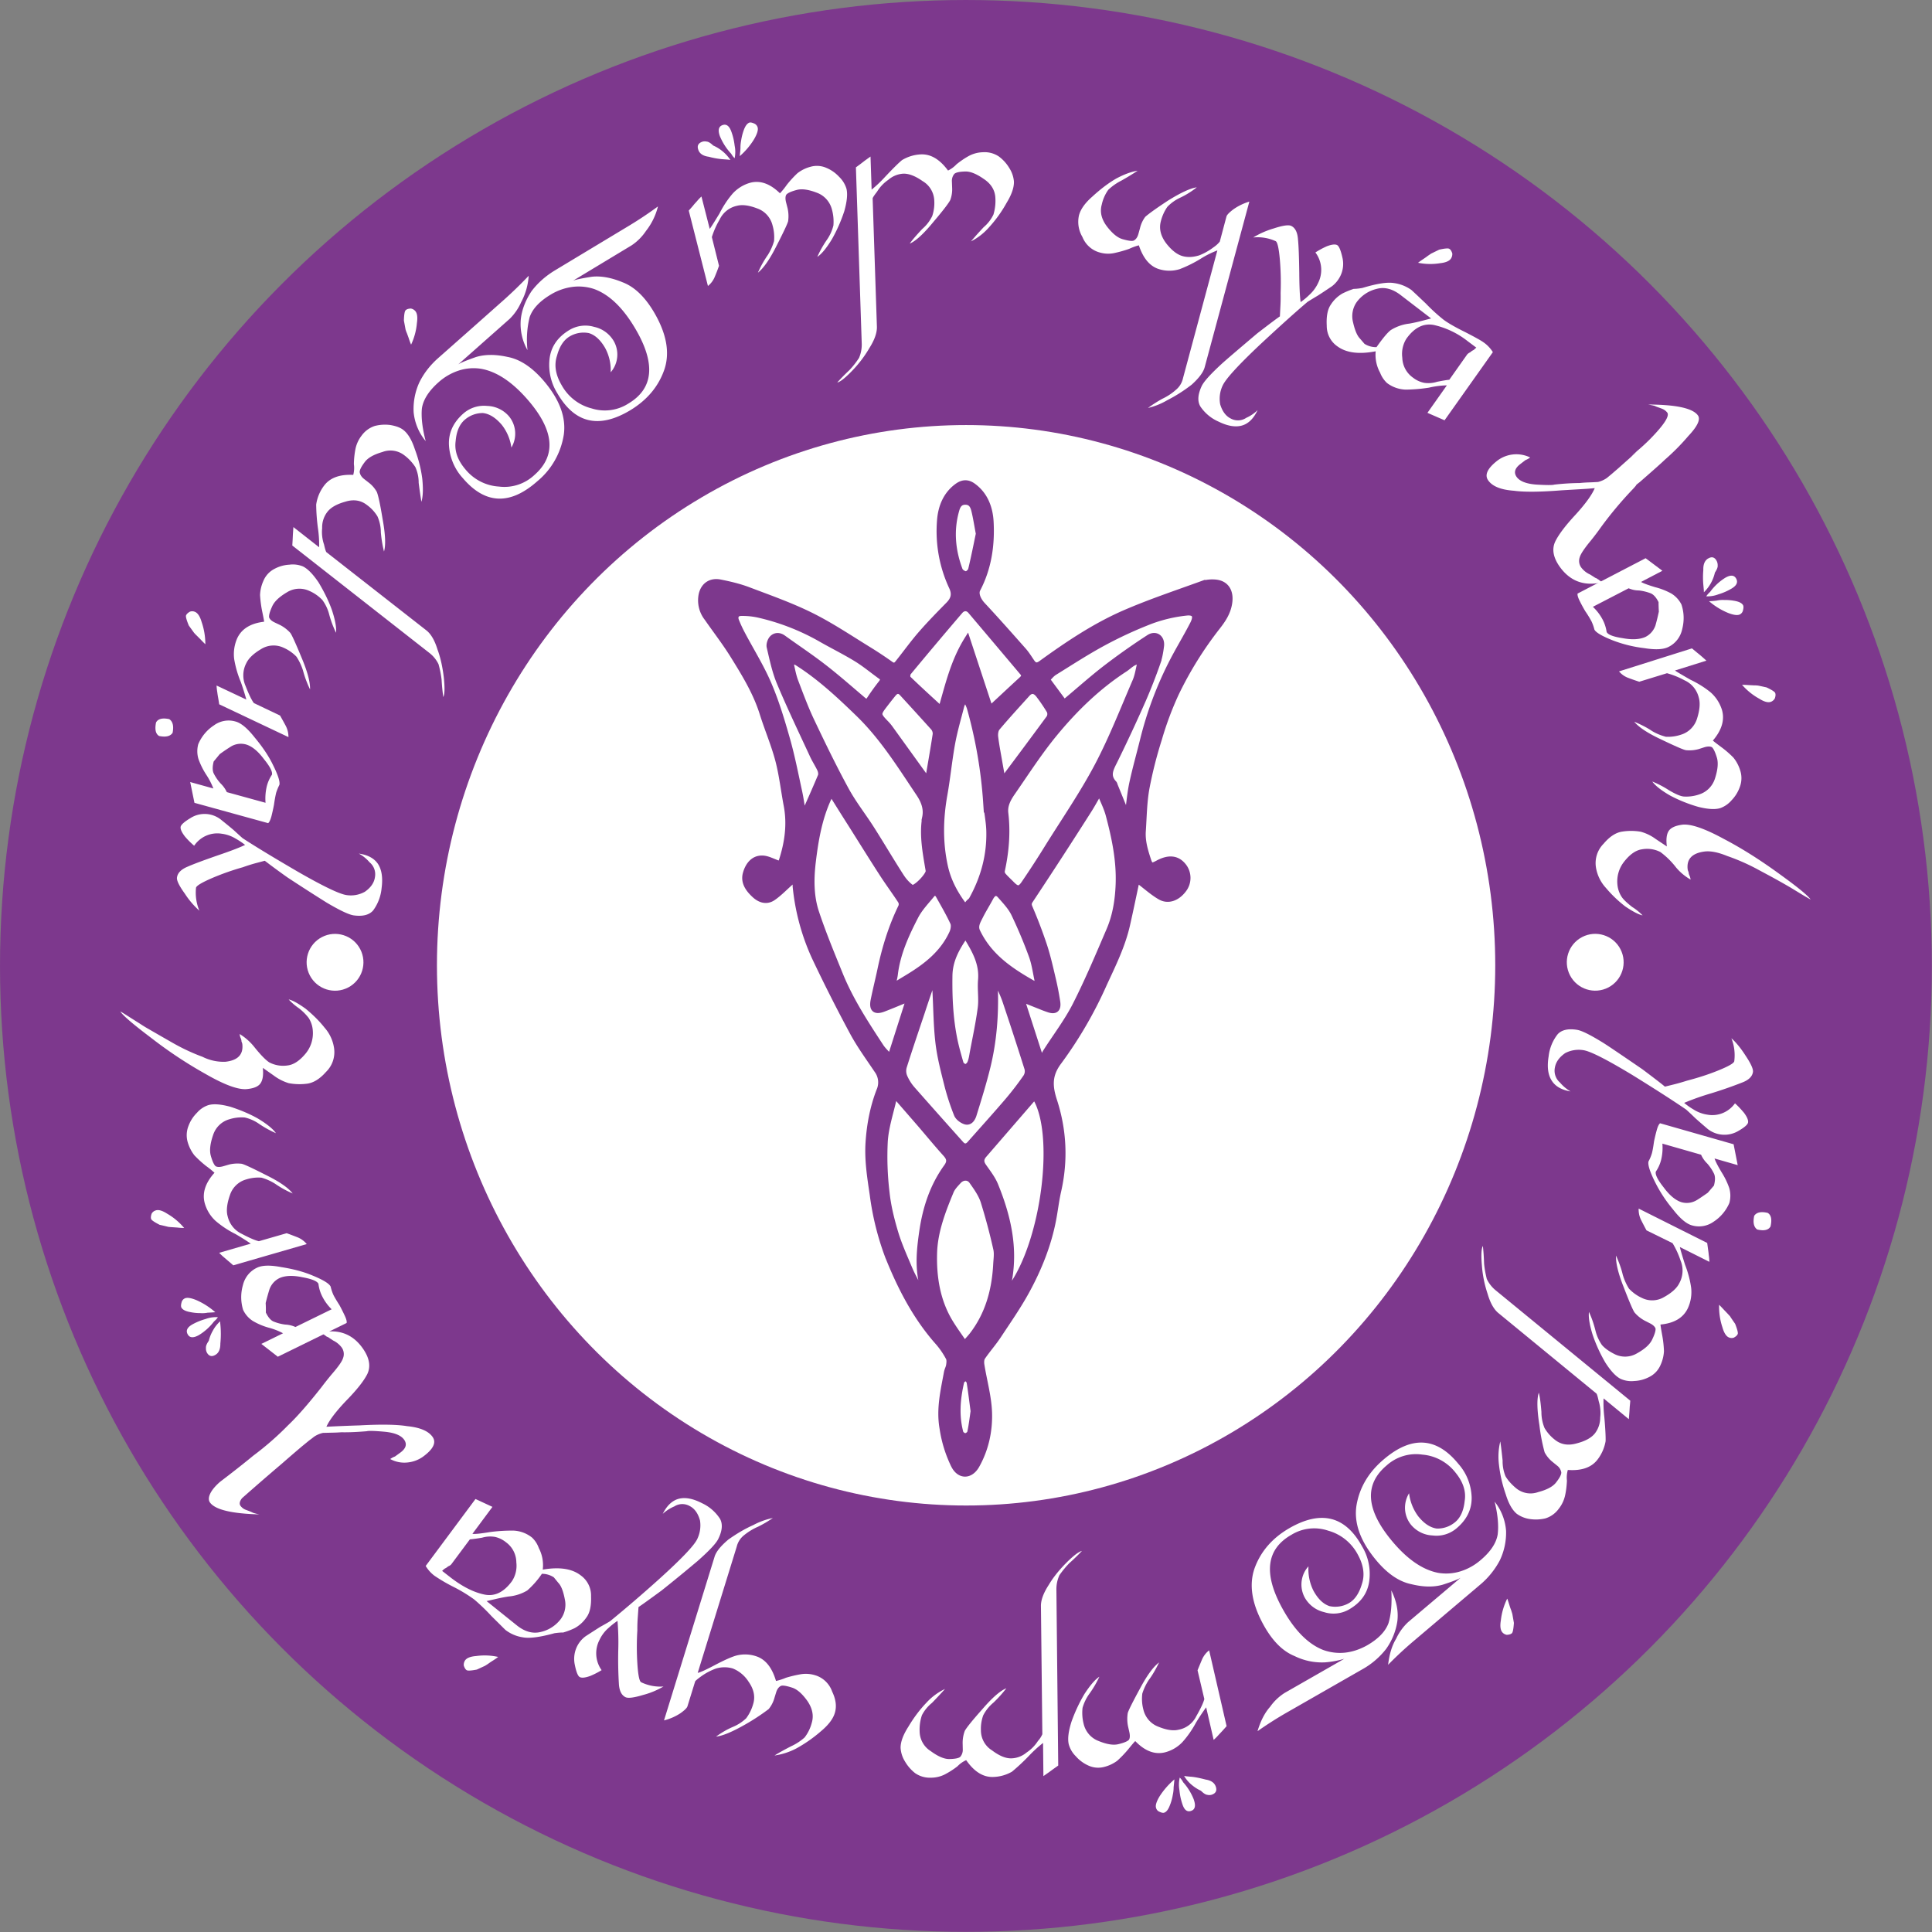 <svg xmlns="http://www.w3.org/2000/svg" xml:space="preserve" width="192" height="192" viewBox="0 0 192 192">
  <rect x="0" y="0" width="192" height="192" fill="#808080" stroke="none"/>
  <g transform="translate(5.999 5.999)scale(4.233)">
    <circle class="color-violet color-main" fill="#7d388d" cx="21.26" cy="21.26" r="22.677"/>
    <ellipse class="color-white" fill="#fff" cx="21.264" cy="21.245" rx="12.423" ry="12.683"/>
    <g class="color-white" fill="#fff">
      <path d="M3.141 18.438a1.801 1.84 0 0 1-.216-.216q-.112-.145-.102-.225.012-.076.233-.209a.628.642 0 0 1 .704.03q.2.16.31.254.187.172.21.19.443.289 1.278.776.91.524 1.162.559a.683.697 0 0 0 .43-.079q.21-.147.236-.346a.352.36 0 0 0-.127-.345.87.89 0 0 0-.252-.204q.319.045.452.246.13.204.083.562a1.016 1.037 0 0 1-.2.528q-.14.158-.456.114-.17-.025-.635-.3a48.72 49.739 0 0 1-.918-.59 18.195 18.575 0 0 1-.534-.392l-.226.06q-.151.042-.289.092a6 6 0 0 0-.719.253q-.361.156-.38.227a1.062 1.084 0 0 0 .078.54 1.937 1.977 0 0 1-.341-.4q-.2-.277-.184-.378.02-.16.249-.255.19-.085.722-.27.441-.15.628-.241a1.74 1.777 0 0 0-.222-.148.845.863 0 0 0-.33-.115.66.673 0 0 0-.644.282m-.506-2.651q-.08.123-.316.075-.122-.07-.073-.317.069-.13.31-.079.126.083.079.321m2.507 1.223a1.249 1.275 0 0 0-.077.188 3.197 3.263 0 0 0-.05.279 4.757 4.856 0 0 1-.06.271q-.035.127-.077.16l-1.73-.477-.1-.488.544.151a1.635 1.669 0 0 0-.165-.32 1.716 1.752 0 0 1-.184-.369.608.62 0 0 1-.006-.35.968.989 0 0 1 .369-.443.59.603 0 0 1 .51-.089q.194.054.443.37.284.34.431.645.18.36.152.472M3.6 16.458q-.045.174-.004.274a1.03 1.05 0 0 0 .166.244.677.691 0 0 1 .146.204l.909.25a1.2 1.225 0 0 1 .026-.373.836.853 0 0 1 .124-.285q.027-.105-.19-.37-.201-.27-.407-.338a.46.47 0 0 0-.355.039 4.3 4.39 0 0 0-.274.185 11.716 11.961 0 0 1-.14.17zm-.585-3.19q-.078-.19-.065-.235.018-.048.092-.09a.161.165 0 0 1 .11.001q.104.036.164.24.087.252.088.524a2.83 2.89 0 0 1-.116-.117l-.083-.083a1.024 1.045 0 0 1-.065-.067zm2.143 2.114q.06.105.13.235a.55.561 0 0 1 .067.271l-1.626-.77q-.011-.076-.024-.15-.014-.075-.02-.128a1.294 1.32 0 0 1-.018-.163l.699.33a5.857 5.98 0 0 0-.128-.409 2.33 2.378 0 0 1-.158-.546.887.906 0 0 1 .07-.48q.154-.337.633-.393.003-.015-.047-.253a2.708 2.764 0 0 1-.048-.372.855.873 0 0 1 .077-.33.55.561 0 0 1 .258-.284.84.857 0 0 1 .352-.1.64.654 0 0 1 .318.04q.17.082.37.378.201.336.311.643.117.352.098.537a2.326 2.374 0 0 1-.159-.423.958.978 0 0 0-.162-.346.937.957 0 0 0-.303-.212.56.571 0 0 0-.526.03q-.271.159-.348.329-.085.186-.073.262.025.069.134.12l.126.06a.842.86 0 0 1 .238.184q.053.069.268.59.203.482.195.736a2.34 2.39 0 0 1-.166-.445A1.28 1.307 0 0 0 5.543 14a.955.975 0 0 0-.302-.21.56.571 0 0 0-.526.03q-.27.159-.352.337a.59.602 0 0 0-.015.53q.115.296.195.402zm.287-3.992.008-.133.006-.13.012-.17.604.474a2.525 2.578 0 0 0-.027-.44 4.352 4.443 0 0 1-.042-.562.93.949 0 0 1 .184-.443q.207-.278.686-.254a.61.622 0 0 0 .015-.252 2 2 0 0 1 .039-.367.74.755 0 0 1 .14-.3.618.63 0 0 1 .312-.23.975.996 0 0 1 .363-.022q.203.034.306.115.164.127.271.453.13.348.174.69.037.357-.02.545a11.941 12.19 0 0 1-.064-.448.842.86 0 0 0-.078-.367 1.063 1.085 0 0 0-.257-.276.538.549 0 0 0-.517-.078q-.301.086-.412.233-.13.172-.12.245.017.088.1.153l.11.086a.702.716 0 0 1 .192.221q.053.133.135.635.099.54.033.763a2.83 2.89 0 0 1-.074-.45.908.926 0 0 0-.08-.376.9.92 0 0 0-.245-.265q-.218-.172-.516-.077-.303.085-.421.246a.572.584 0 0 0-.116.373.9.9 0 0 0 .044.384q.038.167.058.182L8.59 13.38q.164.127.263.448.105.282.15.667.037.352-.013.453a4.584 4.68 0 0 1-.04-.412 2.343 2.392 0 0 0-.072-.36.735.75 0 0 0-.213-.263zm2.62-5.282q.006-.207.04-.24.032-.036.12-.042a.18.184 0 0 1 .099.05q.078.076.047.288a1.438 1.469 0 0 1-.137.51 1.67 1.705 0 0 1-.057-.156l-.04-.11a.718.733 0 0 1-.033-.09zm2.345-.483q.307-.274.585-.568a1.459 1.49 0 0 1-.177.62 1.226 1.251 0 0 1-.27.392L9.337 7.141q.07-.053.42-.176.315-.096.735-.004.445.08.863.571.55.65.464 1.257a1.728 1.764 0 0 1-.619 1.09q-.964.855-1.752-.072a1.21 1.235 0 0 1-.325-.776q-.02-.423.336-.738a.742.758 0 0 1 .56-.18.7.7 0 0 1 .51.24.618.63 0 0 1 .06.737 1.074 1.097 0 0 0-.228-.536q-.214-.249-.44-.274a.65.664 0 0 0-.433.163q-.18.16-.208.497-.046.337.226.658a1.113 1.137 0 0 0 .791.408 1.043 1.065 0 0 0 .836-.275q.762-.675-.134-1.732-.566-.666-1.134-.76a1.145 1.168 0 0 0-.516.045 1.333 1.36 0 0 0-.471.274q-.342.303-.39.611-.03.315.089.77a1.208 1.233 0 0 1-.283-.677 1.5 1.5 0 0 1 .132-.698q.158-.323.45-.58l.803-.71z"/>
      <path d="M13.353 3.881a9 9 0 0 0 .677-.452 1.49 1.521 0 0 1-.283.578 1.205 1.23 0 0 1-.336.336l-1.38.833q.08-.039.447-.096.323-.035.722.13.422.161.747.72.429.74.235 1.323-.204.598-.8.96-1.101.662-1.712-.393a1.215 1.24 0 0 1-.184-.823q.055-.419.462-.665a.742.758 0 0 1 .584-.075.704.72 0 0 1 .458.33.614.626 0 0 1-.07.736 1.054 1.076 0 0 0-.13-.57q-.165-.285-.383-.35a.653.667 0 0 0-.453.08q-.206.124-.294.45-.108.322.107.69a1.116 1.14 0 0 0 .705.548 1.042 1.063 0 0 0 .87-.118q.869-.523.172-1.727-.438-.758-.98-.957a1.173 1.197 0 0 0-.517-.05 1.338 1.366 0 0 0-.51.183q-.39.235-.49.528a2.114 2.159 0 0 0-.05.773 1.197 1.222 0 0 1-.158-.717q.034-.334.252-.666.215-.285.544-.486l.916-.552zm1.627-1.775q-.056-.14.085-.194a.196.2 0 0 1 .11-.005q.06.004.151.092a.937.957 0 0 1 .404.338l-.05-.006a6.52 6.655 0 0 0-.103-.008 1.838 1.876 0 0 1-.354-.06q-.195-.026-.244-.157zm.506-.32q-.079-.212.054-.264.136-.054.21.143.059.156.08.336a.702.716 0 0 1 0 .297l-.024-.025a.309.315 0 0 1-.03-.038l-.03-.046a1.34 1.369 0 0 1-.26-.404zm.55-.124q.054-.165.137-.2.039-.014.114.02a.138.141 0 0 1 .08.083q.034.087-.078.282a1.7 1.7 0 0 1-.338.401q.004-.066.01-.102l.006-.083a.787.803 0 0 1 .015-.176 1.196 1.221 0 0 1 .054-.225m-.573 3.161a3.904 3.985 0 0 1-.096.25.524.535 0 0 1-.164.224l-.45-1.77.1-.114c.03-.04.06-.07.086-.099a1.173 1.197 0 0 1 .112-.118l.194.76q.028-.03.229-.36.135-.267.313-.472a.884.903 0 0 1 .407-.25q.352-.094.7.247a1.76 1.798 0 0 0 .16-.198 2.5 2.5 0 0 1 .251-.274.853.871 0 0 1 .3-.149.563.575 0 0 1 .379.024.855.873 0 0 1 .3.211.637.65 0 0 1 .171.277q.046.186-.051.53a3.524 3.598 0 0 1-.289.655q-.192.316-.344.417.087-.199.22-.394a.98 1.001 0 0 0 .158-.345 1.017 1.038 0 0 0-.034-.371.56.572 0 0 0-.356-.397q-.293-.113-.47-.065-.194.051-.245.11-.037.06-.006.183l.035.136a.815.832 0 0 1 .013.304q-.02.086-.275.585-.236.468-.434.624a2.4 2.4 0 0 1 .232-.415 1.237 1.262 0 0 0 .146-.325.962.982 0 0 0-.035-.37.555.567 0 0 0-.355-.396q-.293-.113-.478-.064a.586.599 0 0 0-.41.325 1.917 1.957 0 0 0-.182.41zm3.214-2.311.106-.078.101-.078.136-.098.026.777a3 3 0 0 0 .317-.301q.27-.287.396-.392a.95.97 0 0 1 .451-.135q.343-.011.63.38a.688.702 0 0 0 .2-.148q.164-.13.304-.203a.746.762 0 0 1 .314-.079.61.622 0 0 1 .373.098.928.947 0 0 1 .248.274.673.687 0 0 1 .108.314q.007.209-.172.502a3 3 0 0 1-.413.575 1.394 1.423 0 0 1-.424.33 8.736 8.919 0 0 1 .3-.335.874.892 0 0 0 .228-.295 1.063 1.085 0 0 0 .046-.377q-.008-.282-.27-.457-.259-.182-.437-.177-.215.006-.261.061a.247.252 0 0 0-.053.177l.005.141a.687.701 0 0 1-.044.292q-.067.126-.393.51-.346.422-.557.512.073-.11.294-.345a.918.938 0 0 0 .233-.302.921.94 0 0 0 .048-.361.54.55 0 0 0-.271-.457q-.258-.182-.454-.177a.596.608 0 0 0-.356.146.895.914 0 0 0-.263.278q-.104.133-.103.159l.1 3.01q.006.21-.172.494a2.74 2.797 0 0 1-.409.54q-.243.252-.35.277.107-.123.286-.292a2 2 0 0 0 .225-.286.759.774 0 0 0 .064-.336zm5.238 1.123c.038-.14.14-.286.314-.438q.292-.268.561-.423.284-.151.501-.183a6.296 6.427 0 0 1-.383.233 1.279 1.305 0 0 0-.306.215.917.936 0 0 0-.153.347q-.073.26.126.519.189.244.363.293.221.063.27.028.072-.042.102-.154l.037-.133a.695.71 0 0 1 .123-.265q.129-.115.53-.379.456-.284.68-.314a2 2 0 0 1-.387.242.99 1.01 0 0 0-.304.216.996 1.016 0 0 0-.153.339q-.069.259.126.518.19.244.383.299.177.05.395-.018a1.422 1.452 0 0 0 .335-.19.65.664 0 0 0 .145-.132l.157-.59q.016-.056.157-.164a1.295 1.322 0 0 1 .38-.185l-1.048 3.886q-.046.176-.304.41a3.6 3.6 0 0 1-.576.367 1.662 1.697 0 0 1-.452.182 3 3 0 0 1 .337-.216 1.331 1.36 0 0 0 .32-.211.477.487 0 0 0 .166-.275l.806-2.997a2.15 2.194 0 0 0-.391.195 2.993 3.056 0 0 1-.492.244.83.848 0 0 1-.474.004q-.33-.093-.486-.563a1.384 1.413 0 0 0-.227.083 2.855 2.915 0 0 1-.356.1.712.727 0 0 1-.326-.012.607.62 0 0 1-.417-.369.67.683 0 0 1-.079-.509m5.549.875a2 2 0 0 1 .268-.145q.17-.065.242-.029.066.034.124.29a.616.63 0 0 1-.053.447.666.68 0 0 1-.19.229q-.213.144-.332.22a12.074 12.326 0 0 0-.242.147q-.406.343-1.116 1.004-.768.725-.877.96a.695.71 0 0 0-.059.441q.074.249.251.336a.35.35 0 0 0 .362-.018.9.9 0 0 0 .266-.181q-.14.297-.367.362-.23.065-.548-.091a.99 1.01 0 0 1-.43-.358q-.106-.182.032-.477.073-.157.474-.526.145-.132.831-.712.444-.342.531-.398l.012-.24a3.779 3.858 0 0 0 .005-.308 6.239 6.37 0 0 0-.017-.777q-.035-.4-.096-.44a1.044 1.066 0 0 0-.53-.088 2 2 0 0 1 .481-.212q.317-.104.41-.06.143.068.16.32.022.21.03.783.003.48.032.686a1.53 1.563 0 0 0 .205-.17.867.885 0 0 0 .209-.286.657.67 0 0 0-.068-.71zm2.907-.066q.197-.044.237-.02.043.024.07.107a.184.188 0 0 1-.024.111q-.052.097-.261.12a1.476 1.507 0 0 1-.518-.01q.02-.018.134-.095.063-.042.095-.068l.077-.052zm.104 1.646q.166.122.507.29.35.18.43.24a.773.79 0 0 1 .219.23l-1.134 1.6-.402-.175.456-.645a2.071 2.114 0 0 0-.421.054 3.898 3.98 0 0 1-.54.046.779.795 0 0 1-.443-.154.634.647 0 0 1-.163-.243.838.856 0 0 1-.104-.503q-.588.114-.9-.117a.566.578 0 0 1-.249-.485q-.018-.33.096-.494a.786.802 0 0 1 .273-.261 2 2 0 0 1 .262-.108q.09-.001.206-.022.506-.153.738-.115a.926.946 0 0 1 .416.165l.132.123.203.192q.196.205.418.382m-1.026-.593q-.283-.208-.553-.13a.817.834 0 0 0-.462.308.557.568 0 0 0-.085.476q.063.277.158.376l.11.128a.51.52 0 0 0 .282.078q.224-.318.336-.401a1.055 1.077 0 0 1 .438-.152q.162-.03.286-.063l.222-.058zm1.59 1.095a2.011 2.053 0 0 0-.795-.38q-.365-.068-.644.324a.65.664 0 0 0-.095.448.59.59 0 0 0 .251.465.631.644 0 0 0 .266.122.687.701 0 0 0 .3-.025q.21-.042.286-.047l.421-.596a.2.205 0 0 1 .07-.049.303.31 0 0 1 .082-.055l.035-.032.026-.023zm4.237 1.488q.986.003 1.168.254.102.139-.224.485a5.173 5.28 0 0 1-.553.558q-.09.09-.588.524c-.306.243.072-.086-.156.159a8.776 8.96 0 0 0-.755.901 6 6 0 0 1-.239.316q-.227.274-.259.39a.25.256 0 0 0 .041.246.534.545 0 0 0 .205.159l.069.044.05.032.024.01.02.01a.03.03 0 0 0 .022.014l.095.072q-.62.144-.985-.352-.24-.328-.119-.598.119-.25.485-.643.348-.383.446-.618a8 8 0 0 1-.34.025l-.44.026q-.755.06-1.117.01-.453-.032-.602-.24-.143-.194.222-.474a.753.769 0 0 1 .761-.067.474.484 0 0 1-.111.062l-.117.09q-.2.151-.088.307.11.15.454.177.366.022.43.001a5.784 5.905 0 0 1 .594-.037 3.048 3.111 0 0 1 .226-.015c.065-.002.136-.006.205-.01a.623.636 0 0 0 .208-.094l.11-.091.161-.139.258-.23q.147-.132.197-.183c.095-.082-.348.311-.036.026a4.64 4.736 0 0 0 .32-.292q.496-.506.407-.626a.282.288 0 0 0-.115-.087 1.823 1.861 0 0 0-.1-.037.753.769 0 0 1-.083-.034 1.902 1.941 0 0 0-.151-.031m1.408 3.616q.129-.078.2.053a.213.217 0 0 1 .025.11q.006.06-.065.166a.908.926 0 0 1-.259.463l-.001-.051-.01-.107a1.883 1.922 0 0 1-.002-.365q-.007-.197.112-.27zm.394.457q.19-.115.263.01.075.13-.103.236a1.364 1.392 0 0 1-.31.136.725.74 0 0 1-.287.048l.019-.029.032-.037.04-.039a1.268 1.294 0 0 1 .346-.325m.21.533q.171.027.216.103.021.037 0 .12a.138.141 0 0 1-.067.095q-.081.048-.285-.032a1.655 1.69 0 0 1-.445-.274 2.006 2.048 0 0 0 .18-.015.664.678 0 0 1 .172-.014 1.231 1.257 0 0 1 .23.017z"/>
      <path d="M36.015 13.363a1.043 1.065 0 0 0-.067-.19 2.343 2.392 0 0 0-.147-.24 3.43 3.503 0 0 1-.132-.243q-.059-.118-.049-.172l1.597-.83.394.295-.502.262q.079.047.335.124.197.05.377.148a.633.646 0 0 1 .237.257q.094.282.018.58a.592.604 0 0 1-.32.416q-.179.093-.571.029a3.1 3.165 0 0 1-.744-.184q-.376-.15-.426-.252m1.506-.644q-.08-.16-.18-.205a1.135 1.159 0 0 0-.282-.069.612.625 0 0 1-.24-.051l-.84.435a1.138 1.162 0 0 1 .227.296.9.9 0 0 1 .096.295q.047.096.382.146.326.06.527-.029a.465.474 0 0 0 .237-.27 5 5 0 0 0 .08-.326 3.77 3.848 0 0 1-.007-.222m2.535 2.002q.185.087.203.13.02.048-.009.13a.182.185 0 0 1-.083.075q-.1.044-.279-.068a1.485 1.516 0 0 1-.407-.328 3 3 0 0 1 .16.007l.119.006a.813.83 0 0 1 .093.005q.005-.001.203.043m-2.988-.133a5.07 5.176 0 0 1-.249-.087.512.523 0 0 1-.226-.156l1.712-.54.116.096a4.036 4.12 0 0 1 .223.192l-.737.231q.03.027.363.217.266.127.475.298a.889.907 0 0 1 .263.405q.105.354-.211.724.007.014.2.157.148.109.28.243a.85.868 0 0 1 .159.297.56.571 0 0 1-.005.387.836.853 0 0 1-.194.317.631.644 0 0 1-.264.185q-.18.057-.522-.029a3.49 3.562 0 0 1-.653-.262q-.316-.182-.424-.332.2.08.396.207.233.137.345.145a.944.964 0 0 0 .362-.05.563.575 0 0 0 .371-.381q.097-.304.042-.483-.06-.196-.116-.244-.063-.033-.18.002l-.13.042a.82.838 0 0 1-.3.026q-.082-.012-.584-.253-.47-.22-.63-.415.252.105.416.217a1.254 1.28 0 0 0 .327.136.975.996 0 0 0 .361-.051.56.572 0 0 0 .372-.38q.095-.303.039-.491a.586.599 0 0 0-.336-.404 1.926 1.966 0 0 0-.41-.166zm.078 5.485q-.135-.026-.407-.21a2.89 2.95 0 0 1-.454-.435.9.92 0 0 1-.234-.482.624.637 0 0 1 .179-.554q.217-.258.448-.287a1.368 1.397 0 0 1 .423.004 1.07 1.092 0 0 1 .35.169l.265.177q-.03-.235.035-.35.069-.125.322-.16.299-.038.98.333.619.323 1.303.821.646.466.735.602a6.916 7.06 0 0 1-.245-.143l-.23-.14a19.105 19.504 0 0 0-.458-.258l-.289-.155a4.857 4.959 0 0 0-.734-.325q-.326-.134-.54-.105-.436.059-.39.422a.187.19 0 0 0 .02.056.238.243 0 0 0 .028.097.36.368 0 0 1 .02.083 1.26 1.286 0 0 1-.342-.286 1.85 1.889 0 0 0-.367-.361.693.708 0 0 0-.43-.064q-.213.028-.416.284a.718.733 0 0 0-.163.542.604.617 0 0 0 .107.301q.06.086.24.227a1.273 1.3 0 0 1 .244.197m2.169 4.413q.093.081.212.222.109.147.095.228-.013.076-.236.203a.649.662 0 0 1-.706-.047q-.194-.165-.302-.263a6.818 6.961 0 0 0-.207-.195q-.436-.3-1.258-.809-.899-.544-1.15-.586a.7.715 0 0 0-.431.066q-.211.144-.245.342a.355.362 0 0 0 .119.35.943.962 0 0 0 .248.209q-.318-.052-.444-.258-.129-.204-.07-.562a.991 1.012 0 0 1 .213-.523q.143-.154.458-.102.167.028.628.315.166.105.904.611.449.338.527.407l.226-.056q.152-.039.292-.084.406-.106.725-.236.366-.147.385-.218a1.038 1.06 0 0 0-.067-.542q.17.152.334.41.188.282.172.383-.024.16-.255.247a10 10 0 0 1-.726.253 6 6 0 0 0-.634.224 1.5 1.5 0 0 0 .218.154.837.855 0 0 0 .328.123.657.67 0 0 0 .647-.266m.453 2.639q.083-.122.315-.067.123.073.067.318-.072.129-.313.072-.121-.086-.07-.323zm-2.482-1.277a.964.985 0 0 0 .078-.186q.023-.082.05-.278a3.914 3.996 0 0 1 .065-.27q.035-.127.078-.16l1.726.493.096.49-.543-.156q.026.09.164.322.112.175.18.37a.612.625 0 0 1 .003.353.975.996 0 0 1-.371.44.599.611 0 0 1-.511.084q-.194-.055-.442-.375a3.193 3.26 0 0 1-.425-.65q-.18-.364-.148-.477m1.535.569q.047-.172.005-.273a1.01 1.032 0 0 0-.163-.246.647.661 0 0 1-.144-.206l-.908-.26a1.143 1.167 0 0 1-.028.374.84.857 0 0 1-.126.283q-.028.103.186.373.199.27.406.342a.45.45 0 0 0 .352-.036q.051-.026.276-.183zm.499 3.248q.075.193.06.235-.018.048-.094.088a.165.169 0 0 1-.109-.004q-.1-.038-.158-.244a1.457 1.488 0 0 1-.076-.524q.019.016.114.118l.081.085.064.069q0 .007.119.177zm-2.082-2.197q-.057-.104-.124-.237a.53.54 0 0 1-.06-.274l1.609.807.02.15q.012.075.016.13a1.19 1.214 0 0 1 .015.163l-.692-.347q.004.042.12.412.108.278.145.55a.87.888 0 0 1-.08.478q-.161.334-.64.379-.003.018.04.254.034.183.041.372a.87.888 0 0 1-.083.33.553.564 0 0 1-.264.276.845.863 0 0 1-.353.094.627.64 0 0 1-.317-.05q-.169-.085-.36-.384a3.446 3.518 0 0 1-.297-.65q-.11-.355-.087-.538.092.197.15.427a.989 1.01 0 0 0 .154.349q.102.117.298.215a.558.57 0 0 0 .525-.018q.275-.152.356-.322.089-.184.08-.261-.024-.068-.132-.123l-.124-.063a.82.838 0 0 1-.235-.189q-.053-.068-.256-.595-.194-.487-.18-.742.112.251.158.45a1.268 1.294 0 0 0 .146.326.962.982 0 0 0 .298.215.554.566 0 0 0 .526-.018q.275-.153.359-.329a.592.604 0 0 0 .027-.53 1.927 1.968 0 0 0-.187-.406zm-.381 3.999q-.005.075-.012.134l-.008.13-.014.17-.593-.488a2.682 2.738 0 0 0 .018.44q.035.398.03.564a.958.978 0 0 1-.194.438q-.214.273-.693.238a.623.636 0 0 0-.021.252q-.01.21-.048.366a.744.76 0 0 1-.146.296.608.62 0 0 1-.315.224.986 1.007 0 0 1-.366.014.699.714 0 0 1-.302-.122q-.16-.132-.26-.46a3.065 3.13 0 0 1-.159-.695 1.45 1.481 0 0 1 .031-.544q.02.114.055.449a.878.896 0 0 0 .069.37q.085.144.25.281a.538.549 0 0 0 .515.089q.305-.08.417-.221.134-.17.126-.244a.248.253 0 0 0-.097-.156l-.107-.087a.708.723 0 0 1-.187-.226 4.15 4.237 0 0 1-.122-.637q-.086-.543-.015-.763.036.126.062.452a.94.96 0 0 0 .073.377.947.967 0 0 0 .239.273q.214.175.516.088.303-.078.428-.235a.582.595 0 0 0 .124-.37.894.913 0 0 0-.035-.385q-.035-.165-.055-.181l-2.3-1.888q-.16-.131-.254-.454a2.602 2.656 0 0 1-.134-.67q-.03-.353.023-.452.02.165.029.414.013.153.063.36a.752.767 0 0 0 .208.267zm-2.732 5.217q-.014.206-.045.24-.036.036-.123.04a.179.183 0 0 1-.097-.052q-.077-.079-.041-.29.03-.265.149-.508.012.023.053.157a1.276 1.303 0 0 0 .039.112l.028.09zm-2.355.427a8.56 8.74 0 0 0-.598.556q.043-.375.19-.615a1.219 1.245 0 0 1 .279-.386l1.235-1.044q-.073.052-.425.166-.315.09-.733-.013-.444-.09-.85-.591-.537-.66-.437-1.268.109-.626.644-1.076.982-.832 1.748.112a1.205 1.23 0 0 1 .31.781q.009.424-.354.73a.737.752 0 0 1-.565.168.702.716 0 0 1-.504-.25.619.632 0 0 1-.142-.398.638.651 0 0 1 .096-.343 1.092 1.115 0 0 0 .217.544q.205.253.433.285a.65.664 0 0 0 .435-.154q.184-.154.22-.492.056-.334-.212-.664a1.108 1.131 0 0 0-.782-.426 1.043 1.065 0 0 0-.84.256q-.778.657.096 1.733.55.677 1.117.787a1.151 1.175 0 0 0 .517-.034 1.34 1.368 0 0 0 .477-.264q.349-.294.402-.601.04-.316-.071-.772a1.21 1.236 0 0 1 .268.685 1.5 1.5 0 0 1-.148.695 1.873 1.912 0 0 1-.462.57l-.818.693z"/>
      <path d="M28.792 38.789a8.745 8.927 0 0 0-.686.437q.108-.362.295-.572a1.205 1.23 0 0 1 .343-.327l1.398-.8a2.221 2.268 0 0 1-.447.083 1.482 1.513 0 0 1-.72-.148q-.42-.17-.731-.737-.411-.748-.206-1.327.218-.595.822-.942 1.114-.636 1.701.433a1.207 1.232 0 0 1 .166.826q-.062.418-.476.655a.74.755 0 0 1-.585.06.702.716 0 0 1-.451-.34.64.64 0 0 1-.069-.414.605.618 0 0 1 .156-.32 1.086 1.109 0 0 0 .118.574q.157.287.375.36a.656.67 0 0 0 .456-.07q.207-.119.304-.445.11-.319-.092-.69a1.12 1.144 0 0 0-.694-.565 1.039 1.06 0 0 0-.87.097q-.882.504-.212 1.723.422.768.96.979a1.178 1.203 0 0 0 .516.063q.263-.03.515-.171.394-.227.502-.519.093-.303.067-.771.184.374.142.721a1.5 1.5 0 0 1-.267.657 1.842 1.88 0 0 1-.557.475l-.926.53zm-2.736 2.155q-.057.166-.14.195-.038.014-.114-.022a.129.131 0 0 1-.077-.086q-.032-.088.084-.279a1.76 1.798 0 0 1 .346-.394l-.01.102-.009.083a.763.779 0 0 1-.019.176 1.131 1.155 0 0 1-.06.225zm.554-.11q.075.214-.06.262-.138.051-.205-.148a1.354 1.383 0 0 1-.072-.336.708.723 0 0 1 .007-.297l.024.025a.557.568 0 0 1 .057.086 1.3 1.327 0 0 1 .25.408zm.515-.309q.05.141-.09.191a.192.196 0 0 1-.108.004q-.06-.006-.149-.095a.948.968 0 0 1-.208-.131.79.806 0 0 1-.187-.216.5.51 0 0 1 .05.007l.103.01q.128.008.352.067.19.03.237.163m-.427-2.728q.044-.11.102-.247a.542.553 0 0 1 .17-.222l.41 1.78-.1.112-.089.095a1.143 1.167 0 0 1-.115.115l-.176-.764a4.906 5.008 0 0 0-.235.353q-.142.263-.324.465a.861.88 0 0 1-.413.24q-.356.084-.692-.265-.017.009-.167.194a2.616 2.67 0 0 1-.257.268.88.899 0 0 1-.302.143.56.571 0 0 1-.377-.032.857.875 0 0 1-.295-.219.61.622 0 0 1-.164-.28q-.044-.188.064-.529a3.59 3.664 0 0 1 .302-.647q.201-.31.353-.41a2.4 2.4 0 0 1-.227.39 1.025 1.047 0 0 0-.168.342 1.002 1.023 0 0 0 .025.372.558.57 0 0 0 .348.404q.291.12.468.076.196-.047.249-.104.036-.06.008-.182l-.031-.137a.838.856 0 0 1-.006-.306q.02-.084.288-.578.247-.463.448-.612-.119.248-.241.41a1.246 1.272 0 0 0-.153.321.941.961 0 0 0 .024.372.56.572 0 0 0 .348.404q.29.119.477.073a.58.592 0 0 0 .417-.315q.157-.275.19-.405zm-3.271 2.236-.107.076a6.93 7.074 0 0 0-.104.076l-.137.096-.008-.779a3 3 0 0 0-.324.295 4.838 4.94 0 0 1-.406.38.947.967 0 0 1-.455.124q-.343.004-.62-.395a.653.667 0 0 0-.204.144 1.953 1.994 0 0 1-.307.196.737.752 0 0 1-.318.072.614.626 0 0 1-.37-.107.958.978 0 0 1-.241-.279.658.672 0 0 1-.1-.315q-.001-.21.184-.498.19-.319.425-.564a1.395 1.424 0 0 1 .434-.32 10.904 11.131 0 0 1-.307.328.887.906 0 0 0-.235.288 1.019 1.04 0 0 0-.054.377.54.55 0 0 0 .258.464q.255.188.434.188.213-.003.264-.054a.244.249 0 0 0 .057-.176l-.003-.141a.8.8 0 0 1 .051-.292q.071-.125.405-.5.357-.415.57-.498a2.892 2.952 0 0 1-.303.337.948.968 0 0 0-.24.298.905.924 0 0 0-.054.36.536.548 0 0 0 .26.462q.253.191.45.188a.582.595 0 0 0 .359-.135.921.94 0 0 0 .27-.273.565.577 0 0 0 .103-.159l-.033-3.013q-.001-.208.182-.49.152-.258.422-.529.248-.246.358-.27a4.556 4.652 0 0 1-.296.287 2.3 2.3 0 0 0-.231.28.761.777 0 0 0-.072.334zm-5.247-1.228q-.064.207-.329.427a3.278 3.346 0 0 1-.576.401 1.612 1.646 0 0 1-.508.164q.12-.078.393-.219a1.254 1.28 0 0 0 .313-.205.928.947 0 0 0 .167-.34q.078-.257-.106-.522-.181-.252-.354-.307-.217-.07-.27-.038-.072.04-.106.15l-.04.13a.688.702 0 0 1-.135.261 5 5 0 0 1-.544.358q-.465.266-.691.288.197-.143.394-.227a1.019 1.04 0 0 0 .313-.203.993 1.014 0 0 0 .164-.334q.079-.257-.106-.522a.787.803 0 0 0-.372-.313.704.72 0 0 0-.397.002 1.428 1.457 0 0 0-.339.178q-.143.103-.149.127l-.18.582q-.018.057-.162.16a1.268 1.294 0 0 1-.388.17l1.187-3.843q.053-.174.32-.4.303-.216.589-.343a1.7 1.7 0 0 1 .459-.166 2.697 2.753 0 0 1-.344.203 1.4 1.4 0 0 0-.33.2.478.488 0 0 0-.174.27l-.916 2.963q.094-.019.398-.18.327-.173.5-.224a.832.849 0 0 1 .474.014q.327.106.466.58a1.273 1.3 0 0 0 .23-.074 2.899 2.96 0 0 1 .36-.085.748.763 0 0 1 .326.024.603.615 0 0 1 .403.386q.134.277.06.507m-5.473-1.012a1.856 1.894 0 0 1-.271.138q-.172.061-.241.025-.067-.034-.118-.292a.637.65 0 0 1 .259-.67q.213-.138.335-.215.223-.124.244-.142a33 33 0 0 0 1.138-.978q.782-.706.897-.939a.74.74 0 0 0 .067-.44q-.068-.25-.243-.34a.354.36 0 0 0-.36.009.962.982 0 0 0-.272.175q.147-.293.376-.354.23-.06.547.104a.994 1.015 0 0 1 .422.367q.101.186-.043.475-.078.157-.485.516a39.55 40.377 0 0 1-.846.693q-.452.331-.54.387l-.017.238a3.286 3.355 0 0 0-.01.308 5.911 6.034 0 0 0 0 .776q.025.401.087.442a1.052 1.074 0 0 0 .527.101 1.92 1.96 0 0 1-.484.2q-.319.096-.41.05-.142-.072-.154-.323a9.116 9.306 0 0 1-.014-.784 5.81 5.932 0 0 0-.018-.684 1.77 1.807 0 0 0-.208.164.825.842 0 0 0-.214.282.654.668 0 0 0 .049.711m-2.93-.013q-.197.038-.238.014-.042-.027-.068-.11a.187.19 0 0 1 .024-.11q.057-.096.266-.112a1.476 1.507 0 0 1 .517.021 1.35 1.377 0 0 1-.135.093 1.829 1.867 0 0 0-.097.066q-.033.023-.08.051zm-.061-1.646a3.53 3.604 0 0 0-.501-.303 4 4 0 0 1-.426-.25.775.791 0 0 1-.212-.234l1.169-1.572.398.185-.47.633q.083.013.421-.043a4 4 0 0 1 .54-.033.75.75 0 0 1 .44.165.615.628 0 0 1 .158.246.83.848 0 0 1 .092.505q.59-.102.895.138a.58.58 0 0 1 .239.49q.012.332-.107.492a.787.803 0 0 1-.28.255 1.799 1.836 0 0 1-.265.101q-.09 0-.207.017-.509.14-.74.097a.895.914 0 0 1-.411-.174 34.584 35.307 0 0 1-.129-.128l-.198-.196a4.543 4.638 0 0 0-.406-.391m-.553-.515q.415.32.786.398.364.08.651-.31a.637.65 0 0 0 .105-.443.573.585 0 0 0-.239-.47.64.653 0 0 0-.262-.129.684.698 0 0 0-.302.018 3.965 4.047 0 0 1-.288.04l-.436.585a.167.17 0 0 1-.072.047.305.311 0 0 1-.082.054l-.037.03-.024.024zm1.566 1.133q.277.214.551.144a.818.835 0 0 0 .466-.3.554.566 0 0 0 .096-.472q-.054-.281-.15-.379l-.107-.131a.519.53 0 0 0-.28-.083 2.02 2.062 0 0 1-.344.392 1.043 1.065 0 0 1-.44.141 4 4 0 0 0-.289.056l-.225.052zm-6.054-2.615q-.986-.027-1.164-.282c-.066-.096-.003-.273.236-.481.005-.005.444-.336.783-.617a7 7 0 0 0 .818-.715q.31-.293.776-.884a8 8 0 0 1 .246-.31q.235-.27.267-.382a.255.26 0 0 0-.034-.25.542.553 0 0 0-.201-.163 1.31 1.337 0 0 0-.068-.045l-.049-.033-.026-.01-.019-.01q-.009-.014-.021-.015a1.417 1.446 0 0 0-.094-.075q.625-.127.977.377.232.332.104.6-.125.248-.5.63-.356.375-.46.607a37.83 38.621 0 0 1 .779-.032q.758-.041 1.117.018.451.045.597.253.14.2-.234.47a.764.78 0 0 1-.36.13.702.716 0 0 1-.401-.081.444.454 0 0 1 .112-.06l.12-.087q.205-.147.096-.305-.106-.153-.449-.188-.367-.033-.43-.013-.365.03-.596.024a3.6 3.675 0 0 1-.227.01l-.204.005a.616.63 0 0 0-.21.09 2.487 2.539 0 0 1-.114.087l-.164.134a34.937 35.668 0 0 0-.466.401 66.726 68.12 0 0 0-.945.819c.005-.004-.096.1-.038.181a.27.277 0 0 0 .114.09l.099.037a.978.998 0 0 1 .08.036 1 1 0 0 0 .153.039m-1.62-4.749q-.171-.03-.213-.107-.02-.037.003-.12a.135.138 0 0 1 .069-.092q.08-.046.284.039a1.7 1.7 0 0 1 .439.282l-.1.007a6.18 6.31 0 0 1-.08.004.656.67 0 0 1-.173.01 1.182 1.207 0 0 1-.23-.023zm.199.538q-.195.11-.264-.016-.073-.13.108-.233.143-.08.313-.128a.71.725 0 0 1 .288-.042l-.021.028a.223.228 0 0 1-.033.037l-.04.038a1.27 1.296 0 0 1-.351.316m.384.466q-.127.074-.199-.056a.203.207 0 0 1-.021-.11q-.006-.061.067-.166a.853.871 0 0 1 .091-.23.798.814 0 0 1 .175-.226l.003.051a2.169 2.214 0 0 1 .002.47q.002.2-.118.267"/>
      <path d="M6.345 28.788a1.078 1.1 0 0 0 .063.191q.037.077.143.243.062.113.125.248.057.12.044.173l-1.615.792-.387-.301.51-.25a1.617 1.651 0 0 0-.333-.13 1.564 1.597 0 0 1-.375-.158.616.63 0 0 1-.23-.262.98 1.001 0 0 1-.004-.58.593.606 0 0 1 .329-.408q.181-.09.572-.015.432.068.74.2.369.152.418.257m-1.521.609q.078.162.173.208a1.097 1.12 0 0 0 .282.075.664.678 0 0 1 .24.057l.85-.416a1.128 1.152 0 0 1-.22-.3.852.87 0 0 1-.09-.298q-.045-.095-.38-.155-.325-.068-.526.017a.46.47 0 0 0-.243.265 5 5 0 0 0-.09.324q.007.108.004.223m-2.493-2.059q-.18-.092-.199-.134-.018-.048.012-.13a.157.16 0 0 1 .084-.07q.1-.043.278.072.228.131.4.336a1.486 1.517 0 0 1-.162-.01l-.116-.008a1.464 1.495 0 0 1-.094-.008 7.313 7.466 0 0 0-.203-.048m2.982.197q.112.04.247.093a.542.553 0 0 1 .224.162l-1.724.499-.114-.098-.098-.084a1.26 1.286 0 0 1-.119-.112l.741-.215a5.49 5.604 0 0 0-.358-.225 2.3 2.348 0 0 1-.468-.309.868.886 0 0 1-.253-.41q-.1-.356.227-.72a2.104 2.147 0 0 0-.198-.16 2.587 2.641 0 0 1-.273-.249.898.917 0 0 1-.155-.301.565.577 0 0 1 .015-.387.822.84 0 0 1 .2-.311.601.614 0 0 1 .268-.18q.182-.053.521.04.369.12.647.278.314.19.418.341a2.499 2.551 0 0 1-.39-.215.966.986 0 0 0-.343-.154.978.998 0 0 0-.363.043.557.568 0 0 0-.38.372q-.103.3-.054.481.056.198.114.248.062.034.179.001l.133-.039a.84.857 0 0 1 .299-.019q.084.016.578.268.465.229.62.429a2.328 2.377 0 0 1-.411-.227 1.233 1.258 0 0 0-.322-.144.971.991 0 0 0-.362.043.555.567 0 0 0-.38.372q-.104.3-.052.49a.593.606 0 0 0 .328.412q.275.146.405.175zm.047-5.488q.133.027.4.219.267.22.444.445a.897.915 0 0 1 .223.488.626.639 0 0 1-.19.549q-.222.252-.456.278a1.386 1.415 0 0 1-.422-.014 1.145 1.168 0 0 1-.347-.177l-.259-.182q.024.234-.045.348-.07.125-.325.15-.3.033-.97-.352a10.213 10.426 0 0 1-1.286-.853q-.636-.48-.72-.618.07.039.239.148l.228.144a3.115 3.18 0 0 0 .197.121l.255.147.284.163q.365.21.726.342a1.122 1.145 0 0 0 .538.117q.438-.048.398-.413a.164.167 0 0 0-.019-.058.209.213 0 0 0-.025-.096.302.308 0 0 1-.018-.084 1.327 1.355 0 0 1 .335.294q.222.279.357.37a.7.7 0 0 0 .428.074q.212-.022.423-.274a.725.74 0 0 0 .174-.539.61.622 0 0 0-.098-.303 1.252 1.278 0 0 0-.235-.232 1.395 1.424 0 0 1-.234-.202"/>
    </g>
    <path class="color-violet color-main color-stroke-violet color-stroke-main" fill="#7d388d" stroke="#7d388d" stroke-miterlimit="10" stroke-width=".097" d="M24.231 19.799c-.057.262-.11.514-.168.765-.081.355-.245.678-.399 1.004a7 7 0 0 1-.786 1.326c-.172.223-.164.413-.082.66.166.5.192 1.014.072 1.533-.039.166-.057.337-.091.505-.084.418-.245.81-.45 1.18-.148.268-.327.518-.498.772-.085.126-.189.24-.276.365-.022.032-.024.088-.017.13.044.273.125.544.133.818.009.308-.059.615-.217.89-.107.186-.297.19-.396.002a2.1 2.1 0 0 1-.2-.63c-.06-.33.017-.638.076-.953.008-.042.033-.082.038-.125.006-.041.011-.091-.008-.124a1.4 1.4 0 0 0-.175-.252c-.395-.433-.663-.943-.881-1.479a4.6 4.6 0 0 1-.261-1.035c-.044-.293-.092-.582-.073-.881.02-.304.077-.6.188-.883a.34.34 0 0 0-.037-.347c-.144-.211-.299-.417-.422-.64a27 27 0 0 1-.662-1.282 3.7 3.7 0 0 1-.328-1.175c-.006-.046-.001-.093-.001-.177-.049.049-.072.075-.099.098-.095.083-.185.175-.289.245-.111.075-.228.041-.322-.044-.106-.095-.197-.214-.156-.363.038-.137.127-.262.288-.26.095.001.188.056.303.094.002-.003.024-.027.034-.055.101-.306.146-.616.084-.938-.05-.257-.079-.52-.147-.772-.073-.269-.186-.526-.271-.792-.114-.355-.31-.667-.507-.978-.14-.221-.304-.428-.456-.642a.48.48 0 0 1-.092-.401c.039-.157.164-.233.324-.202.164.032.33.07.487.128.369.137.744.266 1.097.438.352.172.681.39 1.018.592q.182.111.357.233c.074.051.105-.004.142-.049.129-.159.25-.324.386-.476.15-.168.31-.328.47-.487.092-.091.115-.182.057-.301a2.2 2.2 0 0 1-.207-1.118c.015-.225.098-.45.306-.595.094-.065.181-.066.273-.001.21.148.293.376.306.607.022.396-.036.787-.228 1.146-.041.076.01.188.088.269.241.253.475.512.71.772.053.059.096.128.142.194.047.066.09.073.162.022.459-.325.93-.635 1.448-.855.439-.186.895-.335 1.345-.495a.6.6 0 0 1 .227-.023c.192.017.273.159.243.349-.025.162-.11.286-.205.405q-.42.525-.716 1.125a5.4 5.4 0 0 0-.298.781 7 7 0 0 0-.216.835c-.044.239-.046.485-.063.728-.011.163.033.316.084.469.041.125.057.135.172.074q.278-.147.438.038a.32.32 0 0 1 .01.413c-.111.144-.27.2-.409.121-.125-.071-.235-.168-.351-.254-.019-.013-.036-.031-.048-.042zm-.636-1.449-.036.004c-.052.087-.101.176-.156.261a92 92 0 0 1-1.015 1.531c-.033.047-.041.075-.015.133q.138.315.249.64c.06.179.103.364.147.548q.05.203.082.408c.02.125-.032.17-.146.135q-.082-.027-.163-.06l-.282-.11-.018.026.307.931.049.03c.016-.033.029-.069.049-.1.172-.264.369-.516.514-.794.216-.416.401-.848.589-1.277.107-.245.149-.509.159-.777.015-.403-.068-.791-.173-1.176-.034-.123-.094-.237-.141-.353zm-4.664-.013c-.023.041-.039.067-.052.095-.158.339-.221.703-.266 1.068-.035.287-.037.582.056.857.121.357.269.706.414 1.055.182.439.445.832.708 1.225.04.06.096.108.162.182l.325-.997c-.163.065-.303.123-.444.176q-.22.08-.173-.149c.035-.171.079-.341.116-.512.079-.372.192-.732.362-1.074a.11.11 0 0 0-.005-.096c-.105-.158-.22-.309-.324-.467-.185-.28-.364-.563-.546-.845-.108-.165-.215-.334-.333-.518zm5.365-2.264c-.07.029-.109.039-.142.06-.047.028-.087.067-.133.096-.464.295-.859.67-1.21 1.086-.268.317-.497.667-.737 1.006-.073.103-.14.216-.123.354.04.33.011.656-.061.979a.1.1 0 0 0 .023.077c.045.052.098.098.147.147.092.091.137.096.21-.008q.218-.313.422-.637c.288-.451.597-.892.851-1.362.25-.464.446-.958.659-1.441.043-.1.057-.214.094-.357zm-3.742 2.675c.033-.152-.023-.285-.104-.404-.324-.473-.631-.958-1.052-1.357-.334-.317-.673-.627-1.067-.87-.022-.014-.053-.014-.08-.021-.005.026-.018.055-.012.079.02.088.038.179.071.263.089.228.175.458.282.677.191.394.385.786.598 1.168.127.228.294.434.437.654.175.269.34.545.517.814.047.071.109.14.179.187.056.037.304-.213.292-.286-.051-.3-.113-.598-.061-.904zm.168 2.832-.035-.005c-.016.027-.036.052-.047.081q-.071.2-.138.401c-.105.307-.212.613-.311.922a.25.25 0 0 0 .008.166.8.8 0 0 0 .142.22q.417.463.839.924.074.081.149 0c.222-.246.448-.49.666-.74q.164-.19.309-.395a.18.18 0 0 0 .024-.143 60 60 0 0 0-.383-1.151c-.034-.099-.083-.194-.125-.29l-.032.006c-.006.026-.019.051-.018.077.015.447-.02.89-.128 1.324-.069.275-.155.546-.241.817-.02.065-.067.14-.149.115-.057-.018-.125-.067-.147-.12a4 4 0 0 1-.163-.485c-.061-.24-.127-.481-.157-.726-.036-.293-.036-.59-.053-.885 0-.038-.006-.076-.01-.113zm.52 6.1c.058-.066.099-.107.134-.152.275-.353.387-.762.41-1.2.005-.087.02-.178 0-.261a10 10 0 0 0-.218-.8c-.041-.124-.124-.237-.202-.345-.056-.079-.162-.074-.229-.001-.049.053-.105.108-.132.173-.143.337-.279.684-.289 1.049-.012.416.056.83.289 1.194.071.112.151.219.237.343zm.01-7.412c.028-.036.042-.056.058-.074.017-.019.041-.032.053-.053.206-.363.315-.752.303-1.17-.005-.16-.041-.318-.054-.478a7.7 7.7 0 0 0-.281-1.599c-.015-.051-.043-.099-.077-.178-.034.069-.057.103-.067.14-.055.21-.118.419-.158.633-.054.29-.082.585-.135.875-.074.407-.081.813.01 1.217.057.25.177.471.348.687zm1.213 3.232c-.02.014-.044.024-.059.041l-.825.934c-.057.064-.061.123-.009.195.074.104.157.207.205.323.214.515.341 1.044.238 1.607-.006.034.013.074.024.129.583-.778.819-2.611.426-3.229zm-2.023 3.213.031-.005c.006-.033.024-.067.017-.097-.057-.276-.029-.546.012-.824.059-.405.183-.778.426-1.108.062-.084.054-.144-.015-.219-.153-.166-.298-.339-.447-.509l-.37-.417c-.035-.039-.072-.052-.086.009-.055.233-.133.465-.149.702a5 5 0 0 0 .031.872c.025.23.083.458.151.68.064.208.157.407.243.608.045.106.104.206.156.308zm3.6-8.044.03-.003c.023-.165.037-.332.072-.494.055-.251.127-.498.19-.748a6 6 0 0 1 .486-1.281c.118-.23.257-.449.377-.678.074-.142.037-.211-.12-.192a2.6 2.6 0 0 0-.6.138q-.422.159-.822.37c-.292.154-.571.332-.853.503-.051.031-.089.081-.13.12l.29.384c.016-.008.031-.011.041-.02.229-.187.451-.382.687-.56q.363-.272.746-.515c.119-.076.233.004.215.144-.012.097-.03.196-.063.288a9 9 0 0 1-.251.628q-.233.518-.488 1.026c-.068.135-.146.255-.015.391.009.01.011.027.017.04zm-5.598.034.044-.083q.132-.286.257-.576c.013-.031.004-.08-.011-.112-.039-.082-.091-.158-.13-.241-.193-.408-.392-.814-.57-1.229-.083-.193-.127-.403-.176-.608-.011-.045.014-.118.049-.151.051-.049.123-.051.19-.004.235.166.476.322.705.496.232.176.453.367.678.554.044.036.074.051.113-.009q.094-.14.2-.272c.037-.046.046-.078-.008-.116-.143-.1-.278-.212-.428-.301-.211-.126-.434-.232-.648-.354a4 4 0 0 0-1.024-.386 1.3 1.3 0 0 0-.321-.033c-.075 0-.112.055-.082.13q.047.116.107.226c.154.285.33.56.459.856.131.301.228.619.32.936.083.288.142.584.207.877.028.122.044.247.069.4zm3.241-1.803c.186-.169.36-.329.536-.487.043-.038.071-.072.023-.127q-.449-.522-.899-1.042c-.055-.064-.129-.059-.181.001a81 81 0 0 0-.897 1.043c-.018.021-.021.085-.004.101.182.172.368.338.57.519.119-.4.212-.809.455-1.188zm-.427 3.848c-.155.219-.272.425-.276.687-.005.347.01.692.076 1.033.029.153.073.304.117.453.008.028.055.061.083.061.027-.001.066-.036.078-.066.023-.053.032-.112.042-.169.049-.257.106-.512.14-.77.02-.154-.009-.315.005-.471.025-.286-.109-.51-.265-.758zM20 21.576l.034.016.233-.138c.314-.187.599-.406.758-.749.023-.05.036-.127.015-.172-.074-.157-.164-.307-.25-.458-.03-.054-.077-.063-.115-.016-.099.119-.212.233-.283.368-.164.311-.314.631-.357.988-.007.054-.023.107-.035.161zm2.489.021c.005-.041.016-.07.011-.096-.03-.138-.049-.28-.099-.411a8 8 0 0 0-.305-.709c-.057-.114-.152-.211-.239-.308-.069-.077-.124-.038-.167.041-.057.105-.123.206-.177.313-.04.079-.095.161-.049.257.214.439.602.683 1.025.913zm-.591-3.506c.025-.013.034-.015.038-.02q.388-.506.772-1.017a.13.13 0 0 0 .006-.113 3 3 0 0 0-.186-.269c-.057-.074-.125-.102-.2-.02-.175.19-.352.378-.52.574-.03.035-.039.103-.033.153.019.152.05.302.076.453zm-1.29.002c.045-.261.09-.51.129-.76a.16.16 0 0 0-.037-.11q-.27-.293-.543-.584c-.054-.058-.104-.044-.148.007q-.08.096-.157.195c-.116.148-.114.163.019.299q.039.038.073.082l.609.827c.012.016.031.025.055.044zm.877-4.162c-.029-.148-.048-.274-.079-.397-.019-.075-.053-.144-.152-.144-.098 0-.133.067-.154.142-.1.345-.067.684.06 1.015.013.033.068.068.105.069.029.001.078-.044.086-.076.051-.207.093-.416.134-.609zm-.091 14.895c-.022-.16-.042-.326-.069-.491-.005-.027-.042-.067-.065-.067-.025 0-.068.034-.074.06-.068.286-.093.575-.014.863.007.026.055.058.083.057s.075-.034.08-.06c.026-.115.04-.234.059-.362z" transform="matrix(1.354 0 0 1.383 -7.532 -8.153)"/>
    <circle class="color-white" fill="#fff" cx="6.448" cy="21.175" r=".667" transform="rotate(-27.482 6.448 21.174)"/>
    <circle class="color-white" fill="#fff" cx="36.034" cy="21.175" r=".667" transform="rotate(-27.482 36.032 21.174)"/>
  </g>
</svg>
